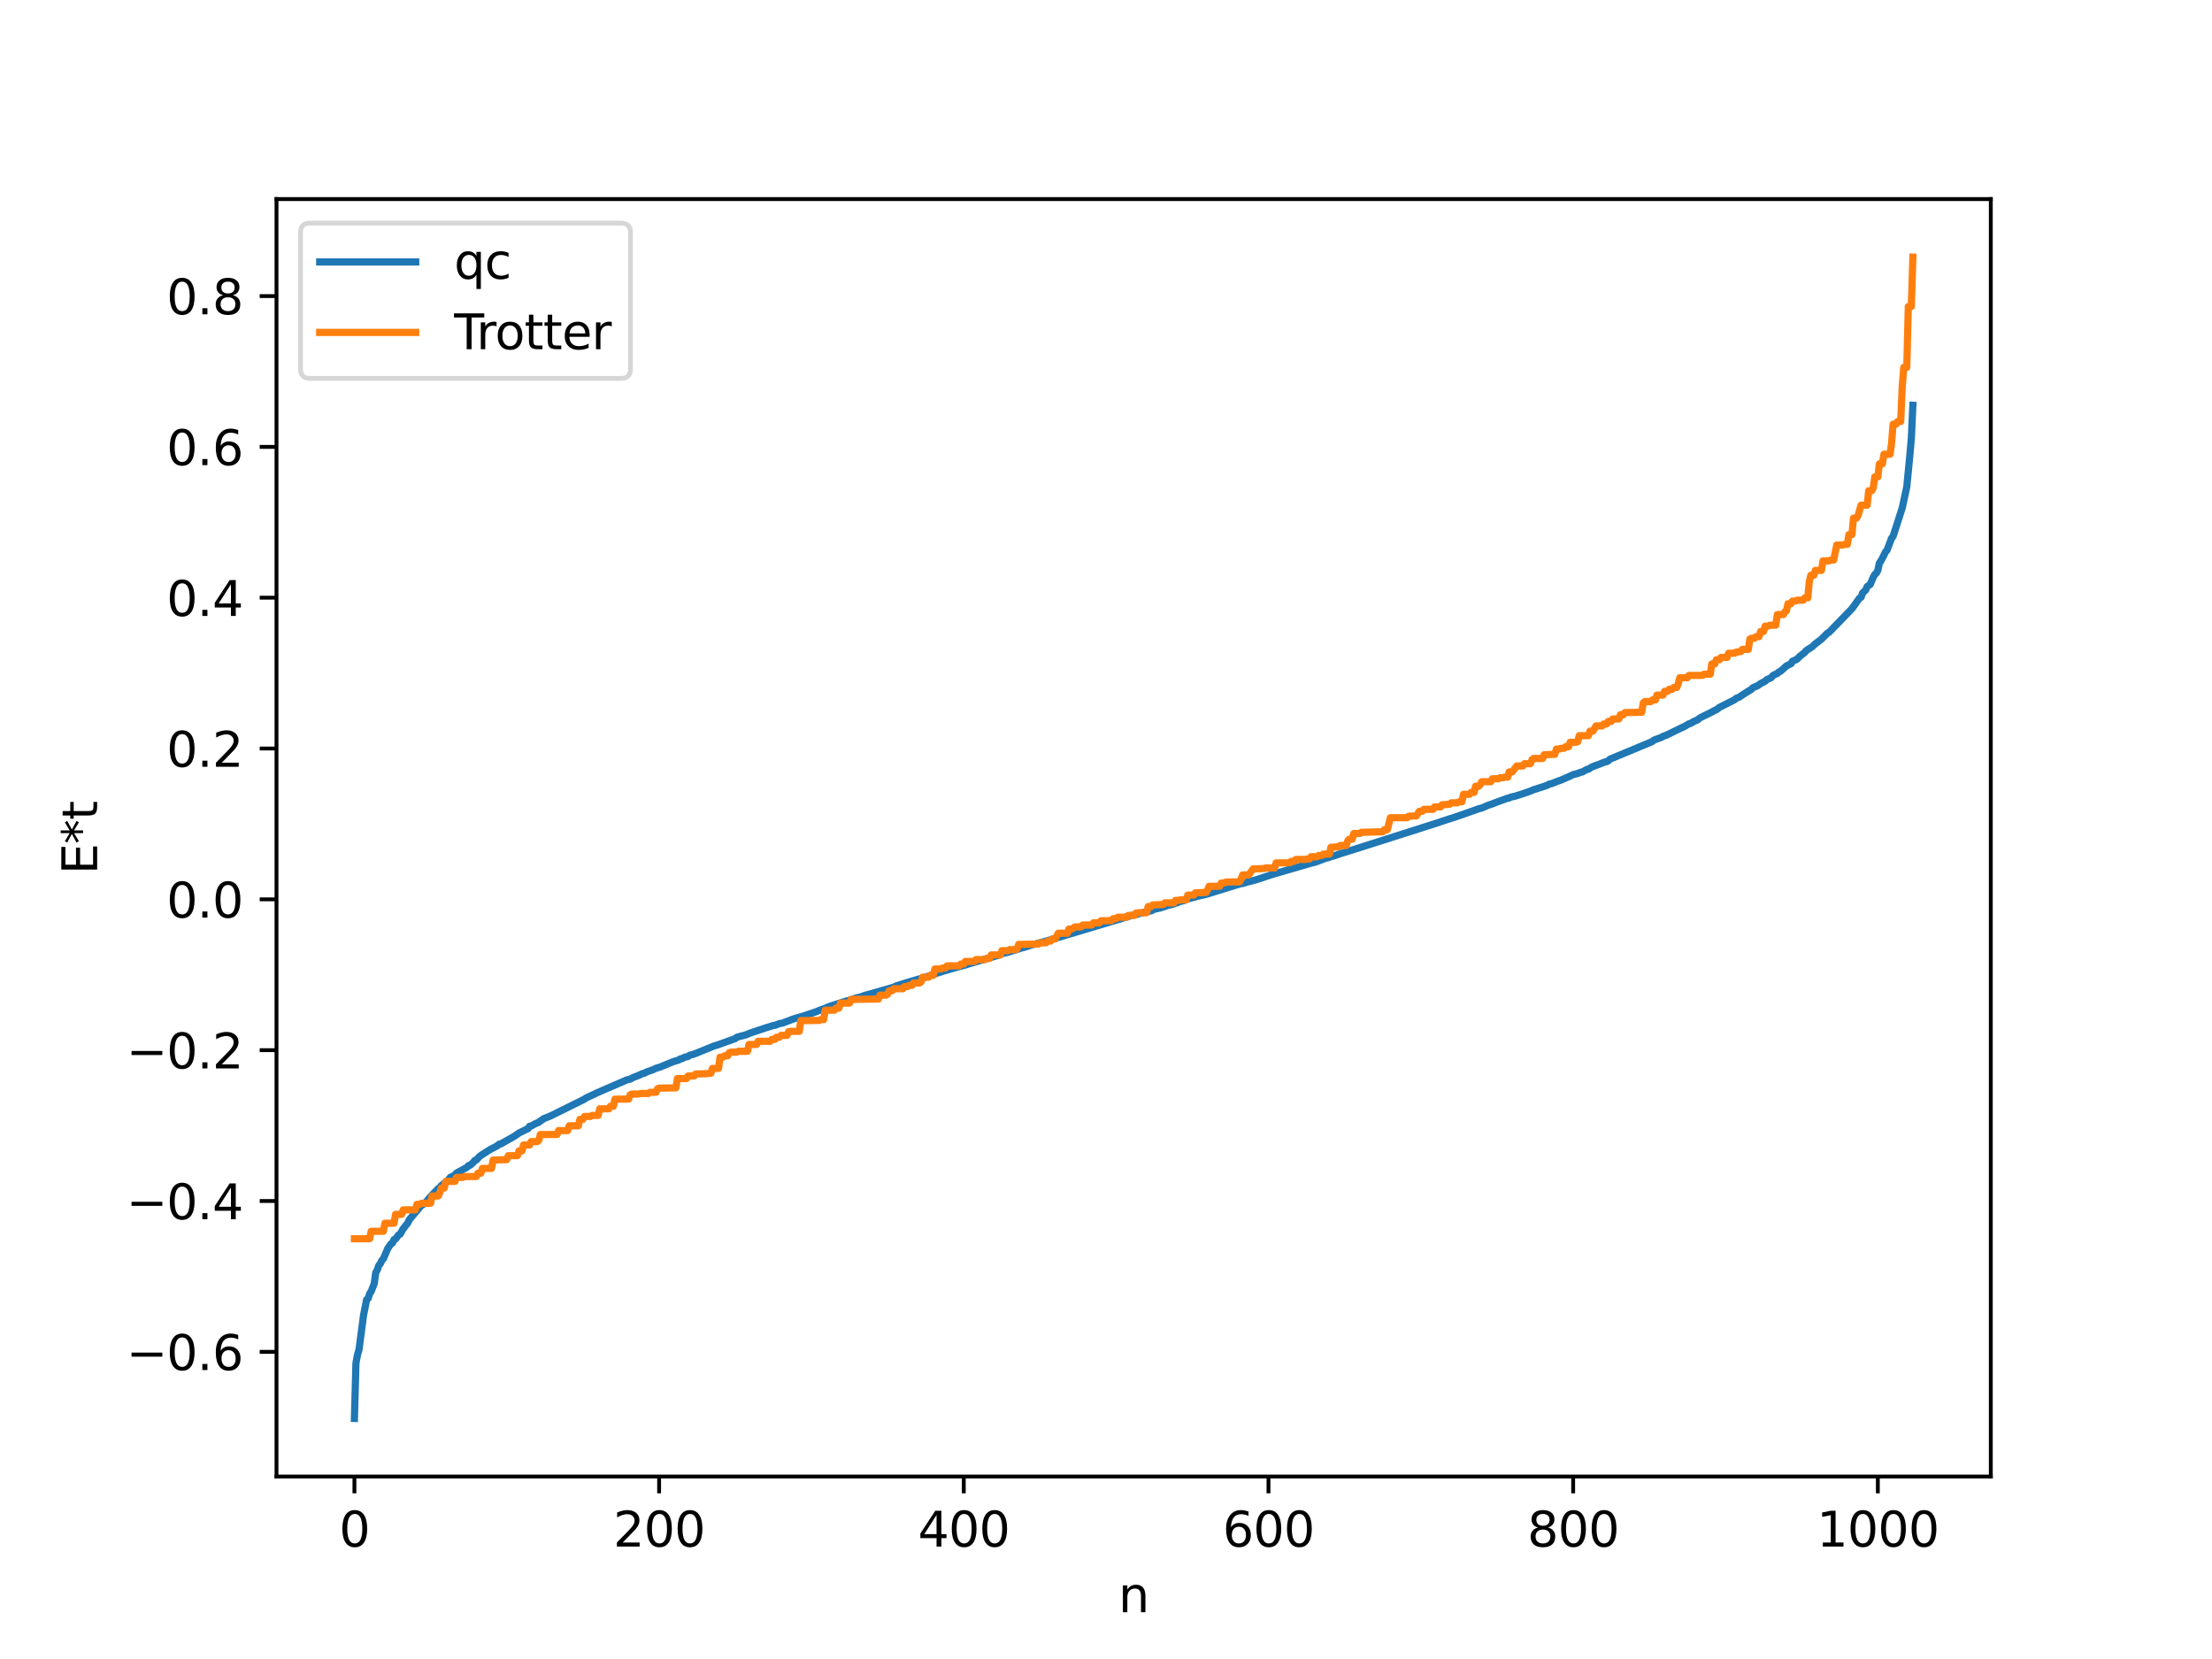 <?xml version="1.0" encoding="utf-8" standalone="no"?>
<!DOCTYPE svg PUBLIC "-//W3C//DTD SVG 1.1//EN"
  "http://www.w3.org/Graphics/SVG/1.1/DTD/svg11.dtd">
<svg xmlns:xlink="http://www.w3.org/1999/xlink" width="460.8pt" height="345.6pt" viewBox="0 0 460.8 345.6" xmlns="http://www.w3.org/2000/svg" version="1.1">
 <defs>
  <style type="text/css">*{stroke-linejoin: round; stroke-linecap: butt}</style>
 </defs>
 <g id="figure_1">
  <g id="patch_1">
   <path d="M 0 345.6 
L 460.8 345.6 
L 460.8 0 
L 0 0 
z
" style="fill: #ffffff"/>
  </g>
  <g id="axes_1">
   <g id="patch_2">
    <path d="M 57.6 307.584 
L 414.72 307.584 
L 414.72 41.472 
L 57.6 41.472 
z
" style="fill: #ffffff"/>
   </g>
   <g id="matplotlib.axis_1">
    <g id="xtick_1">
     <g id="line2d_1">
      <defs>
       <path id="m042d43f23e" d="M 0 0 
L 0 3.5 
" style="stroke: #000000; stroke-width: 0.8"/>
      </defs>
      <g>
       <use xlink:href="#m042d43f23e" x="73.833" y="307.584" style="stroke: #000000; stroke-width: 0.8"/>
      </g>
     </g>
     <g id="text_1">
      <!-- 0 -->
      <g transform="translate(70.651 322.182) scale(0.1 -0.1)">
       <defs>
        <path id="DejaVuSans-30" d="M 2034 4250 
Q 1547 4250 1301 3770 
Q 1056 3291 1056 2328 
Q 1056 1369 1301 889 
Q 1547 409 2034 409 
Q 2525 409 2770 889 
Q 3016 1369 3016 2328 
Q 3016 3291 2770 3770 
Q 2525 4250 2034 4250 
z
M 2034 4750 
Q 2819 4750 3233 4129 
Q 3647 3509 3647 2328 
Q 3647 1150 3233 529 
Q 2819 -91 2034 -91 
Q 1250 -91 836 529 
Q 422 1150 422 2328 
Q 422 3509 836 4129 
Q 1250 4750 2034 4750 
z
" transform="scale(0.016)"/>
       </defs>
       <use xlink:href="#DejaVuSans-30"/>
      </g>
     </g>
    </g>
    <g id="xtick_2">
     <g id="line2d_2">
      <g>
       <use xlink:href="#m042d43f23e" x="137.304" y="307.584" style="stroke: #000000; stroke-width: 0.8"/>
      </g>
     </g>
     <g id="text_2">
      <!-- 200 -->
      <g transform="translate(127.76 322.182) scale(0.1 -0.1)">
       <defs>
        <path id="DejaVuSans-32" d="M 1228 531 
L 3431 531 
L 3431 0 
L 469 0 
L 469 531 
Q 828 903 1448 1529 
Q 2069 2156 2228 2338 
Q 2531 2678 2651 2914 
Q 2772 3150 2772 3378 
Q 2772 3750 2511 3984 
Q 2250 4219 1831 4219 
Q 1534 4219 1204 4116 
Q 875 4013 500 3803 
L 500 4441 
Q 881 4594 1212 4672 
Q 1544 4750 1819 4750 
Q 2544 4750 2975 4387 
Q 3406 4025 3406 3419 
Q 3406 3131 3298 2873 
Q 3191 2616 2906 2266 
Q 2828 2175 2409 1742 
Q 1991 1309 1228 531 
z
" transform="scale(0.016)"/>
       </defs>
       <use xlink:href="#DejaVuSans-32"/>
       <use xlink:href="#DejaVuSans-30" x="63.623"/>
       <use xlink:href="#DejaVuSans-30" x="127.246"/>
      </g>
     </g>
    </g>
    <g id="xtick_3">
     <g id="line2d_3">
      <g>
       <use xlink:href="#m042d43f23e" x="200.775" y="307.584" style="stroke: #000000; stroke-width: 0.8"/>
      </g>
     </g>
     <g id="text_3">
      <!-- 400 -->
      <g transform="translate(191.231 322.182) scale(0.1 -0.1)">
       <defs>
        <path id="DejaVuSans-34" d="M 2419 4116 
L 825 1625 
L 2419 1625 
L 2419 4116 
z
M 2253 4666 
L 3047 4666 
L 3047 1625 
L 3713 1625 
L 3713 1100 
L 3047 1100 
L 3047 0 
L 2419 0 
L 2419 1100 
L 313 1100 
L 313 1709 
L 2253 4666 
z
" transform="scale(0.016)"/>
       </defs>
       <use xlink:href="#DejaVuSans-34"/>
       <use xlink:href="#DejaVuSans-30" x="63.623"/>
       <use xlink:href="#DejaVuSans-30" x="127.246"/>
      </g>
     </g>
    </g>
    <g id="xtick_4">
     <g id="line2d_4">
      <g>
       <use xlink:href="#m042d43f23e" x="264.246" y="307.584" style="stroke: #000000; stroke-width: 0.8"/>
      </g>
     </g>
     <g id="text_4">
      <!-- 600 -->
      <g transform="translate(254.702 322.182) scale(0.1 -0.1)">
       <defs>
        <path id="DejaVuSans-36" d="M 2113 2584 
Q 1688 2584 1439 2293 
Q 1191 2003 1191 1497 
Q 1191 994 1439 701 
Q 1688 409 2113 409 
Q 2538 409 2786 701 
Q 3034 994 3034 1497 
Q 3034 2003 2786 2293 
Q 2538 2584 2113 2584 
z
M 3366 4563 
L 3366 3988 
Q 3128 4100 2886 4159 
Q 2644 4219 2406 4219 
Q 1781 4219 1451 3797 
Q 1122 3375 1075 2522 
Q 1259 2794 1537 2939 
Q 1816 3084 2150 3084 
Q 2853 3084 3261 2657 
Q 3669 2231 3669 1497 
Q 3669 778 3244 343 
Q 2819 -91 2113 -91 
Q 1303 -91 875 529 
Q 447 1150 447 2328 
Q 447 3434 972 4092 
Q 1497 4750 2381 4750 
Q 2619 4750 2861 4703 
Q 3103 4656 3366 4563 
z
" transform="scale(0.016)"/>
       </defs>
       <use xlink:href="#DejaVuSans-36"/>
       <use xlink:href="#DejaVuSans-30" x="63.623"/>
       <use xlink:href="#DejaVuSans-30" x="127.246"/>
      </g>
     </g>
    </g>
    <g id="xtick_5">
     <g id="line2d_5">
      <g>
       <use xlink:href="#m042d43f23e" x="327.717" y="307.584" style="stroke: #000000; stroke-width: 0.8"/>
      </g>
     </g>
     <g id="text_5">
      <!-- 800 -->
      <g transform="translate(318.173 322.182) scale(0.1 -0.1)">
       <defs>
        <path id="DejaVuSans-38" d="M 2034 2216 
Q 1584 2216 1326 1975 
Q 1069 1734 1069 1313 
Q 1069 891 1326 650 
Q 1584 409 2034 409 
Q 2484 409 2743 651 
Q 3003 894 3003 1313 
Q 3003 1734 2745 1975 
Q 2488 2216 2034 2216 
z
M 1403 2484 
Q 997 2584 770 2862 
Q 544 3141 544 3541 
Q 544 4100 942 4425 
Q 1341 4750 2034 4750 
Q 2731 4750 3128 4425 
Q 3525 4100 3525 3541 
Q 3525 3141 3298 2862 
Q 3072 2584 2669 2484 
Q 3125 2378 3379 2068 
Q 3634 1759 3634 1313 
Q 3634 634 3220 271 
Q 2806 -91 2034 -91 
Q 1263 -91 848 271 
Q 434 634 434 1313 
Q 434 1759 690 2068 
Q 947 2378 1403 2484 
z
M 1172 3481 
Q 1172 3119 1398 2916 
Q 1625 2713 2034 2713 
Q 2441 2713 2670 2916 
Q 2900 3119 2900 3481 
Q 2900 3844 2670 4047 
Q 2441 4250 2034 4250 
Q 1625 4250 1398 4047 
Q 1172 3844 1172 3481 
z
" transform="scale(0.016)"/>
       </defs>
       <use xlink:href="#DejaVuSans-38"/>
       <use xlink:href="#DejaVuSans-30" x="63.623"/>
       <use xlink:href="#DejaVuSans-30" x="127.246"/>
      </g>
     </g>
    </g>
    <g id="xtick_6">
     <g id="line2d_6">
      <g>
       <use xlink:href="#m042d43f23e" x="391.188" y="307.584" style="stroke: #000000; stroke-width: 0.8"/>
      </g>
     </g>
     <g id="text_6">
      <!-- 1000 -->
      <g transform="translate(378.463 322.182) scale(0.1 -0.1)">
       <defs>
        <path id="DejaVuSans-31" d="M 794 531 
L 1825 531 
L 1825 4091 
L 703 3866 
L 703 4441 
L 1819 4666 
L 2450 4666 
L 2450 531 
L 3481 531 
L 3481 0 
L 794 0 
L 794 531 
z
" transform="scale(0.016)"/>
       </defs>
       <use xlink:href="#DejaVuSans-31"/>
       <use xlink:href="#DejaVuSans-30" x="63.623"/>
       <use xlink:href="#DejaVuSans-30" x="127.246"/>
       <use xlink:href="#DejaVuSans-30" x="190.869"/>
      </g>
     </g>
    </g>
    <g id="text_7">
     <!-- n -->
     <g transform="translate(232.991 335.861) scale(0.1 -0.1)">
      <defs>
       <path id="DejaVuSans-6e" d="M 3513 2113 
L 3513 0 
L 2938 0 
L 2938 2094 
Q 2938 2591 2744 2837 
Q 2550 3084 2163 3084 
Q 1697 3084 1428 2787 
Q 1159 2491 1159 1978 
L 1159 0 
L 581 0 
L 581 3500 
L 1159 3500 
L 1159 2956 
Q 1366 3272 1645 3428 
Q 1925 3584 2291 3584 
Q 2894 3584 3203 3211 
Q 3513 2838 3513 2113 
z
" transform="scale(0.016)"/>
      </defs>
      <use xlink:href="#DejaVuSans-6e"/>
     </g>
    </g>
   </g>
   <g id="matplotlib.axis_2">
    <g id="ytick_1">
     <g id="line2d_7">
      <defs>
       <path id="m100254e904" d="M 0 0 
L -3.5 0 
" style="stroke: #000000; stroke-width: 0.8"/>
      </defs>
      <g>
       <use xlink:href="#m100254e904" x="57.6" y="281.607" style="stroke: #000000; stroke-width: 0.8"/>
      </g>
     </g>
     <g id="text_8">
      <!-- −0.6 -->
      <g transform="translate(26.317 285.406) scale(0.1 -0.1)">
       <defs>
        <path id="DejaVuSans-2212" d="M 678 2272 
L 4684 2272 
L 4684 1741 
L 678 1741 
L 678 2272 
z
" transform="scale(0.016)"/>
        <path id="DejaVuSans-2e" d="M 684 794 
L 1344 794 
L 1344 0 
L 684 0 
L 684 794 
z
" transform="scale(0.016)"/>
       </defs>
       <use xlink:href="#DejaVuSans-2212"/>
       <use xlink:href="#DejaVuSans-30" x="83.789"/>
       <use xlink:href="#DejaVuSans-2e" x="147.412"/>
       <use xlink:href="#DejaVuSans-36" x="179.199"/>
      </g>
     </g>
    </g>
    <g id="ytick_2">
     <g id="line2d_8">
      <g>
       <use xlink:href="#m100254e904" x="57.6" y="250.188" style="stroke: #000000; stroke-width: 0.8"/>
      </g>
     </g>
     <g id="text_9">
      <!-- −0.4 -->
      <g transform="translate(26.317 253.987) scale(0.1 -0.1)">
       <use xlink:href="#DejaVuSans-2212"/>
       <use xlink:href="#DejaVuSans-30" x="83.789"/>
       <use xlink:href="#DejaVuSans-2e" x="147.412"/>
       <use xlink:href="#DejaVuSans-34" x="179.199"/>
      </g>
     </g>
    </g>
    <g id="ytick_3">
     <g id="line2d_9">
      <g>
       <use xlink:href="#m100254e904" x="57.6" y="218.769" style="stroke: #000000; stroke-width: 0.8"/>
      </g>
     </g>
     <g id="text_10">
      <!-- −0.2 -->
      <g transform="translate(26.317 222.569) scale(0.1 -0.1)">
       <use xlink:href="#DejaVuSans-2212"/>
       <use xlink:href="#DejaVuSans-30" x="83.789"/>
       <use xlink:href="#DejaVuSans-2e" x="147.412"/>
       <use xlink:href="#DejaVuSans-32" x="179.199"/>
      </g>
     </g>
    </g>
    <g id="ytick_4">
     <g id="line2d_10">
      <g>
       <use xlink:href="#m100254e904" x="57.6" y="187.35" style="stroke: #000000; stroke-width: 0.8"/>
      </g>
     </g>
     <g id="text_11">
      <!-- 0.0 -->
      <g transform="translate(34.697 191.15) scale(0.1 -0.1)">
       <use xlink:href="#DejaVuSans-30"/>
       <use xlink:href="#DejaVuSans-2e" x="63.623"/>
       <use xlink:href="#DejaVuSans-30" x="95.41"/>
      </g>
     </g>
    </g>
    <g id="ytick_5">
     <g id="line2d_11">
      <g>
       <use xlink:href="#m100254e904" x="57.6" y="155.932" style="stroke: #000000; stroke-width: 0.8"/>
      </g>
     </g>
     <g id="text_12">
      <!-- 0.2 -->
      <g transform="translate(34.697 159.731) scale(0.1 -0.1)">
       <use xlink:href="#DejaVuSans-30"/>
       <use xlink:href="#DejaVuSans-2e" x="63.623"/>
       <use xlink:href="#DejaVuSans-32" x="95.41"/>
      </g>
     </g>
    </g>
    <g id="ytick_6">
     <g id="line2d_12">
      <g>
       <use xlink:href="#m100254e904" x="57.6" y="124.513" style="stroke: #000000; stroke-width: 0.8"/>
      </g>
     </g>
     <g id="text_13">
      <!-- 0.4 -->
      <g transform="translate(34.697 128.312) scale(0.1 -0.1)">
       <use xlink:href="#DejaVuSans-30"/>
       <use xlink:href="#DejaVuSans-2e" x="63.623"/>
       <use xlink:href="#DejaVuSans-34" x="95.41"/>
      </g>
     </g>
    </g>
    <g id="ytick_7">
     <g id="line2d_13">
      <g>
       <use xlink:href="#m100254e904" x="57.6" y="93.094" style="stroke: #000000; stroke-width: 0.8"/>
      </g>
     </g>
     <g id="text_14">
      <!-- 0.6 -->
      <g transform="translate(34.697 96.893) scale(0.1 -0.1)">
       <use xlink:href="#DejaVuSans-30"/>
       <use xlink:href="#DejaVuSans-2e" x="63.623"/>
       <use xlink:href="#DejaVuSans-36" x="95.41"/>
      </g>
     </g>
    </g>
    <g id="ytick_8">
     <g id="line2d_14">
      <g>
       <use xlink:href="#m100254e904" x="57.6" y="61.675" style="stroke: #000000; stroke-width: 0.8"/>
      </g>
     </g>
     <g id="text_15">
      <!-- 0.8 -->
      <g transform="translate(34.697 65.474) scale(0.1 -0.1)">
       <use xlink:href="#DejaVuSans-30"/>
       <use xlink:href="#DejaVuSans-2e" x="63.623"/>
       <use xlink:href="#DejaVuSans-38" x="95.41"/>
      </g>
     </g>
    </g>
    <g id="text_16">
     <!-- E*t -->
     <g transform="translate(20.238 182.148) rotate(-90) scale(0.1 -0.1)">
      <defs>
       <path id="DejaVuSans-45" d="M 628 4666 
L 3578 4666 
L 3578 4134 
L 1259 4134 
L 1259 2753 
L 3481 2753 
L 3481 2222 
L 1259 2222 
L 1259 531 
L 3634 531 
L 3634 0 
L 628 0 
L 628 4666 
z
" transform="scale(0.016)"/>
       <path id="DejaVuSans-2a" d="M 3009 3897 
L 1888 3291 
L 3009 2681 
L 2828 2375 
L 1778 3009 
L 1778 1831 
L 1422 1831 
L 1422 3009 
L 372 2375 
L 191 2681 
L 1313 3291 
L 191 3897 
L 372 4206 
L 1422 3572 
L 1422 4750 
L 1778 4750 
L 1778 3572 
L 2828 4206 
L 3009 3897 
z
" transform="scale(0.016)"/>
       <path id="DejaVuSans-74" d="M 1172 4494 
L 1172 3500 
L 2356 3500 
L 2356 3053 
L 1172 3053 
L 1172 1153 
Q 1172 725 1289 603 
Q 1406 481 1766 481 
L 2356 481 
L 2356 0 
L 1766 0 
Q 1100 0 847 248 
Q 594 497 594 1153 
L 594 3053 
L 172 3053 
L 172 3500 
L 594 3500 
L 594 4494 
L 1172 4494 
z
" transform="scale(0.016)"/>
      </defs>
      <use xlink:href="#DejaVuSans-45"/>
      <use xlink:href="#DejaVuSans-2a" x="63.184"/>
      <use xlink:href="#DejaVuSans-74" x="113.184"/>
     </g>
    </g>
   </g>
   <g id="line2d_15">
    <path d="M 73.833 295.488 
L 74.15 283.97 
L 74.467 282.254 
L 74.785 281.174 
L 75.737 273.96 
L 76.372 270.755 
L 76.689 270.488 
L 77.006 269.499 
L 77.324 269.027 
L 77.958 267.398 
L 78.276 265.079 
L 78.593 264.554 
L 78.91 263.611 
L 79.228 263.241 
L 79.545 262.567 
L 79.862 262.23 
L 80.815 260.013 
L 81.449 259.115 
L 81.767 258.915 
L 82.084 258.22 
L 82.401 258.108 
L 83.036 257.245 
L 83.353 257.098 
L 83.988 255.989 
L 84.94 254.775 
L 85.258 254.097 
L 87.479 251.455 
L 87.796 251.114 
L 88.431 250.747 
L 89.066 250.027 
L 89.7 249.252 
L 91.287 247.621 
L 91.605 247.405 
L 91.922 247.006 
L 92.874 246.277 
L 93.191 246.052 
L 93.826 245.248 
L 94.461 244.985 
L 94.778 244.754 
L 95.096 244.372 
L 97.317 243.149 
L 97.634 242.788 
L 97.952 242.734 
L 98.586 242.152 
L 98.904 241.753 
L 99.221 241.651 
L 99.856 240.941 
L 100.491 240.493 
L 102.077 239.482 
L 103.664 238.65 
L 103.981 238.344 
L 104.299 238.312 
L 107.155 236.698 
L 108.107 236.033 
L 110.011 235.102 
L 110.329 234.623 
L 110.646 234.567 
L 111.598 234.045 
L 112.233 233.817 
L 112.55 233.501 
L 112.867 233.351 
L 113.185 233.075 
L 114.772 232.431 
L 121.753 228.974 
L 122.071 228.731 
L 122.705 228.435 
L 123.658 228.004 
L 124.292 227.684 
L 130.639 224.94 
L 131.274 224.809 
L 131.909 224.461 
L 133.178 223.972 
L 133.813 223.648 
L 134.13 223.61 
L 134.765 223.288 
L 136.034 222.84 
L 136.669 222.538 
L 137.621 222.243 
L 140.16 221.192 
L 141.429 220.805 
L 141.747 220.572 
L 142.064 220.532 
L 142.699 220.214 
L 143.334 220.085 
L 143.651 219.832 
L 144.286 219.67 
L 144.92 219.455 
L 148.729 217.901 
L 149.363 217.716 
L 153.172 216.356 
L 153.489 216.08 
L 154.124 215.903 
L 155.393 215.571 
L 156.345 215.181 
L 159.836 214.015 
L 160.471 213.836 
L 161.105 213.621 
L 161.423 213.605 
L 162.375 213.232 
L 163.01 213.124 
L 163.962 212.766 
L 164.914 212.406 
L 165.548 212.174 
L 166.5 211.898 
L 167.135 211.73 
L 169.991 210.772 
L 170.626 210.508 
L 171.578 210.143 
L 171.896 210.076 
L 172.213 209.88 
L 172.848 209.641 
L 175.386 208.812 
L 177.608 208.165 
L 178.56 207.83 
L 179.195 207.71 
L 179.829 207.477 
L 180.464 207.271 
L 181.416 207.021 
L 182.051 206.831 
L 186.177 205.642 
L 186.811 205.341 
L 189.35 204.558 
L 193.158 203.446 
L 193.793 203.234 
L 194.428 202.958 
L 194.745 202.921 
L 195.062 202.742 
L 195.697 202.583 
L 196.649 202.271 
L 199.823 201.36 
L 201.092 201.031 
L 201.727 200.823 
L 204.266 200.073 
L 204.9 199.893 
L 208.074 198.976 
L 208.709 198.657 
L 209.978 198.385 
L 210.93 198.056 
L 211.565 197.899 
L 212.517 197.557 
L 213.469 197.323 
L 215.056 196.809 
L 217.912 196.05 
L 234.097 191.215 
L 234.415 191.044 
L 234.732 191.023 
L 235.684 190.711 
L 236.636 190.515 
L 239.175 189.807 
L 239.81 189.762 
L 240.444 189.416 
L 241.714 189.145 
L 243.3 188.618 
L 244.57 188.297 
L 244.887 188.118 
L 245.205 188.078 
L 245.839 187.804 
L 246.791 187.564 
L 247.426 187.259 
L 249.965 186.596 
L 250.6 186.475 
L 251.552 186.237 
L 252.821 185.83 
L 258.534 184.066 
L 258.851 184.06 
L 259.803 183.76 
L 260.438 183.6 
L 261.39 183.348 
L 262.024 183.163 
L 264.246 182.423 
L 265.515 182.027 
L 272.815 179.899 
L 274.084 179.572 
L 275.353 179.1 
L 276.305 178.74 
L 276.623 178.703 
L 277.258 178.453 
L 277.892 178.302 
L 279.162 177.855 
L 281.383 177.166 
L 295.981 172.525 
L 296.616 172.316 
L 298.52 171.712 
L 299.155 171.513 
L 300.424 171.083 
L 302.011 170.564 
L 302.646 170.37 
L 304.55 169.724 
L 308.041 168.483 
L 308.676 168.328 
L 309.945 167.775 
L 310.897 167.452 
L 311.849 167.081 
L 313.119 166.626 
L 314.071 166.275 
L 314.388 166.243 
L 314.705 166.062 
L 315.658 165.848 
L 316.292 165.649 
L 317.562 165.235 
L 318.831 164.794 
L 319.466 164.52 
L 322.322 163.598 
L 322.639 163.373 
L 323.274 163.227 
L 324.543 162.717 
L 325.178 162.51 
L 327.082 161.673 
L 327.717 161.366 
L 328.669 161.126 
L 329.304 160.866 
L 329.621 160.829 
L 330.573 160.274 
L 330.891 160.25 
L 331.525 159.823 
L 332.16 159.558 
L 333.112 159.219 
L 334.381 158.718 
L 334.699 158.675 
L 335.016 158.509 
L 335.334 158.17 
L 344.22 154.468 
L 344.537 154.186 
L 346.124 153.594 
L 346.441 153.391 
L 347.076 153.181 
L 350.249 151.634 
L 350.884 151.343 
L 351.836 150.782 
L 352.153 150.717 
L 352.788 150.327 
L 353.74 149.906 
L 354.058 149.593 
L 354.692 149.268 
L 356.596 148.337 
L 357.231 147.971 
L 357.548 147.871 
L 358.183 147.363 
L 361.357 145.765 
L 361.674 145.471 
L 362.309 145.233 
L 362.943 144.783 
L 364.848 143.593 
L 365.165 143.263 
L 366.117 142.863 
L 366.752 142.408 
L 367.704 141.92 
L 368.021 141.606 
L 368.973 141.174 
L 369.291 140.757 
L 369.925 140.419 
L 370.243 140.312 
L 370.56 139.987 
L 370.877 139.864 
L 371.829 139.025 
L 372.147 138.718 
L 373.099 138.262 
L 373.416 137.732 
L 374.051 137.47 
L 374.368 137.301 
L 375.003 136.662 
L 375.955 135.924 
L 376.272 135.523 
L 377.542 134.703 
L 378.177 134.108 
L 379.446 133.139 
L 380.715 131.867 
L 381.033 131.716 
L 385.793 126.8 
L 387.38 124.59 
L 387.697 124.418 
L 388.015 123.524 
L 388.649 122.929 
L 388.967 122.185 
L 389.601 121.746 
L 390.236 120.241 
L 390.553 119.677 
L 390.871 119.387 
L 391.188 118.821 
L 391.505 117.306 
L 391.823 116.88 
L 392.458 115.651 
L 392.775 114.969 
L 393.092 114.643 
L 394.044 112.128 
L 394.362 111.733 
L 396.266 105.822 
L 397.218 101.41 
L 397.853 94.884 
L 398.17 91.295 
L 398.487 84.427 
L 398.487 84.427 
" clip-path="url(#p16287d57ed)" style="fill: none; stroke: #1f77b4; stroke-width: 1.5; stroke-linecap: square"/>
   </g>
   <g id="line2d_16">
    <path d="M 73.833 258.043 
L 77.006 258.043 
L 77.324 256.505 
L 79.862 256.505 
L 80.18 254.827 
L 82.084 254.827 
L 82.401 252.973 
L 83.671 252.973 
L 83.988 252.042 
L 86.527 252.042 
L 86.844 250.89 
L 87.479 250.89 
L 87.796 250.66 
L 89.7 250.66 
L 90.018 249.152 
L 91.287 249.152 
L 91.605 248.498 
L 91.922 247.491 
L 92.557 247.491 
L 92.874 246.109 
L 94.778 246.109 
L 95.096 245.284 
L 96.365 245.284 
L 96.682 245.092 
L 99.221 245.092 
L 99.539 244.403 
L 100.173 244.403 
L 100.491 243.402 
L 102.395 243.402 
L 102.712 241.658 
L 105.568 241.575 
L 105.886 240.742 
L 107.79 240.742 
L 108.107 239.753 
L 108.742 239.753 
L 109.059 238.519 
L 110.329 238.519 
L 110.646 237.817 
L 111.915 237.817 
L 112.233 237.582 
L 112.55 236.349 
L 116.041 236.333 
L 116.358 235.521 
L 118.262 235.521 
L 118.58 234.523 
L 120.484 234.523 
L 120.801 233.178 
L 121.436 233.178 
L 121.753 232.574 
L 123.023 232.574 
L 123.34 232.363 
L 124.61 232.363 
L 124.927 230.986 
L 126.831 230.986 
L 127.148 230.451 
L 127.783 230.451 
L 128.1 228.988 
L 130.957 228.956 
L 131.274 228.07 
L 131.591 227.912 
L 132.861 227.912 
L 133.496 227.799 
L 135.082 227.799 
L 135.4 227.552 
L 136.669 227.552 
L 136.986 226.806 
L 137.304 226.674 
L 140.795 226.624 
L 141.112 224.685 
L 143.016 224.685 
L 143.334 224.15 
L 144.603 224.15 
L 144.92 223.726 
L 147.142 223.676 
L 147.777 223.577 
L 148.094 223.577 
L 148.411 222.567 
L 149.681 222.567 
L 149.998 220.224 
L 150.633 220.224 
L 150.95 219.941 
L 151.585 219.941 
L 151.902 219.302 
L 152.22 219.177 
L 153.489 219.177 
L 153.806 219.003 
L 155.71 219.003 
L 156.028 217.583 
L 157.615 217.577 
L 157.932 216.915 
L 160.471 216.915 
L 160.788 216.514 
L 161.423 216.514 
L 161.74 216.08 
L 162.375 216.08 
L 162.692 215.69 
L 163.962 215.69 
L 164.279 214.916 
L 164.914 214.848 
L 166.5 214.848 
L 166.818 212.622 
L 170.626 212.572 
L 170.943 212.409 
L 171.578 212.409 
L 171.896 210.446 
L 173.8 210.446 
L 174.117 210.025 
L 174.752 210.025 
L 175.069 208.967 
L 176.973 208.967 
L 177.291 208.192 
L 183.003 208.118 
L 183.32 207.307 
L 184.59 207.307 
L 184.907 207.111 
L 185.224 206.387 
L 185.859 206.387 
L 186.177 205.975 
L 188.081 205.975 
L 188.398 205.535 
L 189.033 205.535 
L 189.35 205.27 
L 189.985 205.27 
L 190.302 204.779 
L 191.572 204.779 
L 191.889 204.535 
L 192.206 203.558 
L 193.476 203.558 
L 193.793 203.184 
L 194.428 203.184 
L 194.745 201.856 
L 196.015 201.856 
L 196.332 201.659 
L 196.967 201.659 
L 197.284 201.206 
L 199.823 201.206 
L 200.14 200.832 
L 200.775 200.832 
L 201.092 200.289 
L 202.996 200.289 
L 203.314 199.9 
L 205.218 199.9 
L 205.535 199.661 
L 206.17 199.661 
L 206.487 198.933 
L 208.391 198.933 
L 208.709 198.048 
L 209.978 198.048 
L 210.296 197.82 
L 211.565 197.82 
L 211.882 197.682 
L 212.2 196.743 
L 216.325 196.662 
L 216.643 196.405 
L 217.912 196.405 
L 218.229 196.044 
L 218.864 196.044 
L 219.181 195.609 
L 219.816 195.609 
L 220.451 194.412 
L 222.355 194.412 
L 222.672 193.539 
L 223.307 193.539 
L 223.942 193.093 
L 225.211 193.093 
L 225.529 192.699 
L 227.433 192.699 
L 227.75 192.245 
L 229.02 192.245 
L 229.337 191.813 
L 231.558 191.779 
L 231.876 191.379 
L 232.51 191.379 
L 232.828 191.076 
L 234.732 191.076 
L 235.049 190.702 
L 236.319 190.702 
L 236.636 190.204 
L 237.271 190.139 
L 238.858 190.139 
L 239.175 188.858 
L 239.81 188.858 
L 240.127 188.519 
L 242.348 188.42 
L 242.666 188.075 
L 244.57 188.075 
L 244.887 187.568 
L 245.522 187.568 
L 245.839 187.443 
L 247.109 187.443 
L 247.426 186.471 
L 248.696 186.471 
L 249.013 185.987 
L 251.234 185.908 
L 251.552 185.404 
L 251.869 184.64 
L 254.091 184.627 
L 254.408 183.946 
L 255.043 183.946 
L 255.36 183.746 
L 258.216 183.69 
L 258.534 183.192 
L 258.851 182.262 
L 260.12 182.262 
L 261.072 181 
L 263.294 180.946 
L 263.611 180.812 
L 265.515 180.812 
L 265.833 179.763 
L 268.689 179.738 
L 269.006 179.425 
L 269.641 179.425 
L 269.958 179.036 
L 271.862 179.036 
L 272.497 178.921 
L 272.815 178.921 
L 273.132 178.466 
L 274.401 178.466 
L 274.719 178.213 
L 275.353 178.213 
L 275.671 177.923 
L 276.94 177.923 
L 277.258 176.505 
L 278.844 176.401 
L 279.162 176.142 
L 280.431 176.142 
L 280.748 175.177 
L 281.066 174.821 
L 281.7 174.821 
L 282.018 173.628 
L 283.287 173.628 
L 283.605 173.382 
L 288.048 173.272 
L 288.365 172.853 
L 289 172.853 
L 289.634 170.352 
L 293.125 170.342 
L 293.443 170.036 
L 294.395 169.993 
L 295.029 169.993 
L 295.664 169.007 
L 296.299 169.007 
L 296.616 168.604 
L 298.52 168.604 
L 298.838 168.098 
L 300.107 168.098 
L 300.424 167.645 
L 302.011 167.545 
L 302.329 167.235 
L 303.598 167.235 
L 303.915 167.025 
L 304.55 167.025 
L 304.867 165.467 
L 306.137 165.467 
L 306.454 165.068 
L 307.089 165.068 
L 307.406 163.777 
L 308.041 163.777 
L 308.358 163.46 
L 308.676 162.839 
L 310.58 162.839 
L 310.897 162.221 
L 312.167 162.221 
L 312.484 162.014 
L 313.119 162.014 
L 313.436 161.892 
L 314.071 161.892 
L 314.388 160.806 
L 315.023 160.806 
L 315.975 159.566 
L 317.244 159.566 
L 317.562 159.088 
L 318.831 159.088 
L 319.148 158.235 
L 319.466 158.005 
L 321.37 158.005 
L 321.687 157.221 
L 323.909 157.141 
L 324.226 156.042 
L 324.861 156.042 
L 325.178 155.891 
L 325.813 155.891 
L 326.13 155.553 
L 326.765 155.553 
L 327.082 154.634 
L 328.352 154.634 
L 328.669 154.509 
L 328.986 153.254 
L 330.891 153.254 
L 331.208 152.313 
L 331.843 152.313 
L 332.477 151.222 
L 333.747 151.222 
L 334.064 150.82 
L 334.699 150.82 
L 335.016 150.294 
L 335.651 150.294 
L 335.968 149.776 
L 337.238 149.776 
L 337.555 148.886 
L 338.19 148.886 
L 338.507 148.444 
L 341.998 148.375 
L 342.315 146.436 
L 342.633 146.159 
L 343.902 146.159 
L 344.22 145.808 
L 344.854 145.808 
L 345.172 144.797 
L 346.441 144.797 
L 346.758 144.023 
L 347.393 144.023 
L 347.71 143.591 
L 348.345 143.591 
L 348.662 143.216 
L 349.297 143.216 
L 349.615 142.399 
L 349.932 141.186 
L 351.519 141.178 
L 351.836 140.705 
L 354.692 140.689 
L 355.01 140.44 
L 356.279 140.44 
L 356.596 138.307 
L 357.231 138.307 
L 357.548 137.436 
L 358.183 137.436 
L 358.5 136.965 
L 359.77 136.965 
L 360.087 136.074 
L 361.357 136.074 
L 361.674 135.844 
L 362.309 135.759 
L 362.626 135.759 
L 362.943 135.285 
L 364.213 135.285 
L 364.53 133.127 
L 364.848 132.967 
L 365.482 132.967 
L 365.8 132.632 
L 366.434 132.632 
L 366.752 131.561 
L 367.386 131.561 
L 367.704 130.438 
L 368.339 130.438 
L 368.656 130.239 
L 369.925 130.239 
L 370.243 128.033 
L 371.512 128.033 
L 371.829 127.441 
L 372.147 127.262 
L 372.464 125.778 
L 373.099 125.778 
L 373.416 125.214 
L 374.051 125.214 
L 374.368 125.03 
L 375.638 125.03 
L 375.955 124.555 
L 376.59 124.555 
L 376.907 121.185 
L 377.224 119.836 
L 377.859 119.836 
L 378.177 118.827 
L 379.446 118.827 
L 379.763 116.84 
L 381.033 116.84 
L 381.35 116.668 
L 381.985 116.668 
L 382.62 113.544 
L 383.889 113.544 
L 384.206 113.395 
L 384.841 113.395 
L 385.158 111.375 
L 385.793 111.375 
L 386.11 107.937 
L 386.745 107.937 
L 387.062 107.398 
L 387.697 105.237 
L 388.967 105.237 
L 389.284 102.233 
L 389.919 102.233 
L 390.236 101.582 
L 390.553 99.35 
L 391.188 99.35 
L 391.505 96.629 
L 392.14 96.629 
L 392.458 94.626 
L 393.727 94.626 
L 394.044 92.415 
L 394.362 88.365 
L 394.996 88.365 
L 395.314 87.811 
L 395.948 87.811 
L 396.266 80.646 
L 396.583 76.535 
L 397.218 76.535 
L 397.535 63.853 
L 398.17 63.853 
L 398.487 53.568 
L 398.487 53.568 
" clip-path="url(#p16287d57ed)" style="fill: none; stroke: #ff7f0e; stroke-width: 1.5; stroke-linecap: square"/>
   </g>
   <g id="patch_3">
    <path d="M 57.6 307.584 
L 57.6 41.472 
" style="fill: none; stroke: #000000; stroke-width: 0.8; stroke-linejoin: miter; stroke-linecap: square"/>
   </g>
   <g id="patch_4">
    <path d="M 414.72 307.584 
L 414.72 41.472 
" style="fill: none; stroke: #000000; stroke-width: 0.8; stroke-linejoin: miter; stroke-linecap: square"/>
   </g>
   <g id="patch_5">
    <path d="M 57.6 307.584 
L 414.72 307.584 
" style="fill: none; stroke: #000000; stroke-width: 0.8; stroke-linejoin: miter; stroke-linecap: square"/>
   </g>
   <g id="patch_6">
    <path d="M 57.6 41.472 
L 414.72 41.472 
" style="fill: none; stroke: #000000; stroke-width: 0.8; stroke-linejoin: miter; stroke-linecap: square"/>
   </g>
   <g id="legend_1">
    <g id="patch_7">
     <path d="M 64.6 78.828 
L 129.342 78.828 
Q 131.342 78.828 131.342 76.828 
L 131.342 48.472 
Q 131.342 46.472 129.342 46.472 
L 64.6 46.472 
Q 62.6 46.472 62.6 48.472 
L 62.6 76.828 
Q 62.6 78.828 64.6 78.828 
z
" style="fill: #ffffff; opacity: 0.8; stroke: #cccccc; stroke-linejoin: miter"/>
    </g>
    <g id="line2d_17">
     <path d="M 66.6 54.57 
L 76.6 54.57 
L 86.6 54.57 
" style="fill: none; stroke: #1f77b4; stroke-width: 1.5; stroke-linecap: square"/>
    </g>
    <g id="text_17">
     <!-- qc -->
     <g transform="translate(94.6 58.07) scale(0.1 -0.1)">
      <defs>
       <path id="DejaVuSans-71" d="M 947 1747 
Q 947 1113 1208 752 
Q 1469 391 1925 391 
Q 2381 391 2643 752 
Q 2906 1113 2906 1747 
Q 2906 2381 2643 2742 
Q 2381 3103 1925 3103 
Q 1469 3103 1208 2742 
Q 947 2381 947 1747 
z
M 2906 525 
Q 2725 213 2448 61 
Q 2172 -91 1784 -91 
Q 1150 -91 751 415 
Q 353 922 353 1747 
Q 353 2572 751 3078 
Q 1150 3584 1784 3584 
Q 2172 3584 2448 3432 
Q 2725 3281 2906 2969 
L 2906 3500 
L 3481 3500 
L 3481 -1331 
L 2906 -1331 
L 2906 525 
z
" transform="scale(0.016)"/>
       <path id="DejaVuSans-63" d="M 3122 3366 
L 3122 2828 
Q 2878 2963 2633 3030 
Q 2388 3097 2138 3097 
Q 1578 3097 1268 2742 
Q 959 2388 959 1747 
Q 959 1106 1268 751 
Q 1578 397 2138 397 
Q 2388 397 2633 464 
Q 2878 531 3122 666 
L 3122 134 
Q 2881 22 2623 -34 
Q 2366 -91 2075 -91 
Q 1284 -91 818 406 
Q 353 903 353 1747 
Q 353 2603 823 3093 
Q 1294 3584 2113 3584 
Q 2378 3584 2631 3529 
Q 2884 3475 3122 3366 
z
" transform="scale(0.016)"/>
      </defs>
      <use xlink:href="#DejaVuSans-71"/>
      <use xlink:href="#DejaVuSans-63" x="63.477"/>
     </g>
    </g>
    <g id="line2d_18">
     <path d="M 66.6 69.249 
L 76.6 69.249 
L 86.6 69.249 
" style="fill: none; stroke: #ff7f0e; stroke-width: 1.5; stroke-linecap: square"/>
    </g>
    <g id="text_18">
     <!-- Trotter -->
     <g transform="translate(94.6 72.749) scale(0.1 -0.1)">
      <defs>
       <path id="DejaVuSans-54" d="M -19 4666 
L 3928 4666 
L 3928 4134 
L 2272 4134 
L 2272 0 
L 1638 0 
L 1638 4134 
L -19 4134 
L -19 4666 
z
" transform="scale(0.016)"/>
       <path id="DejaVuSans-72" d="M 2631 2963 
Q 2534 3019 2420 3045 
Q 2306 3072 2169 3072 
Q 1681 3072 1420 2755 
Q 1159 2438 1159 1844 
L 1159 0 
L 581 0 
L 581 3500 
L 1159 3500 
L 1159 2956 
Q 1341 3275 1631 3429 
Q 1922 3584 2338 3584 
Q 2397 3584 2469 3576 
Q 2541 3569 2628 3553 
L 2631 2963 
z
" transform="scale(0.016)"/>
       <path id="DejaVuSans-6f" d="M 1959 3097 
Q 1497 3097 1228 2736 
Q 959 2375 959 1747 
Q 959 1119 1226 758 
Q 1494 397 1959 397 
Q 2419 397 2687 759 
Q 2956 1122 2956 1747 
Q 2956 2369 2687 2733 
Q 2419 3097 1959 3097 
z
M 1959 3584 
Q 2709 3584 3137 3096 
Q 3566 2609 3566 1747 
Q 3566 888 3137 398 
Q 2709 -91 1959 -91 
Q 1206 -91 779 398 
Q 353 888 353 1747 
Q 353 2609 779 3096 
Q 1206 3584 1959 3584 
z
" transform="scale(0.016)"/>
       <path id="DejaVuSans-65" d="M 3597 1894 
L 3597 1613 
L 953 1613 
Q 991 1019 1311 708 
Q 1631 397 2203 397 
Q 2534 397 2845 478 
Q 3156 559 3463 722 
L 3463 178 
Q 3153 47 2828 -22 
Q 2503 -91 2169 -91 
Q 1331 -91 842 396 
Q 353 884 353 1716 
Q 353 2575 817 3079 
Q 1281 3584 2069 3584 
Q 2775 3584 3186 3129 
Q 3597 2675 3597 1894 
z
M 3022 2063 
Q 3016 2534 2758 2815 
Q 2500 3097 2075 3097 
Q 1594 3097 1305 2825 
Q 1016 2553 972 2059 
L 3022 2063 
z
" transform="scale(0.016)"/>
      </defs>
      <use xlink:href="#DejaVuSans-54"/>
      <use xlink:href="#DejaVuSans-72" x="46.334"/>
      <use xlink:href="#DejaVuSans-6f" x="85.197"/>
      <use xlink:href="#DejaVuSans-74" x="146.379"/>
      <use xlink:href="#DejaVuSans-74" x="185.588"/>
      <use xlink:href="#DejaVuSans-65" x="224.797"/>
      <use xlink:href="#DejaVuSans-72" x="286.32"/>
     </g>
    </g>
   </g>
  </g>
 </g>
 <defs>
  <clipPath id="p16287d57ed">
   <rect x="57.6" y="41.472" width="357.12" height="266.112"/>
  </clipPath>
 </defs>
</svg>
